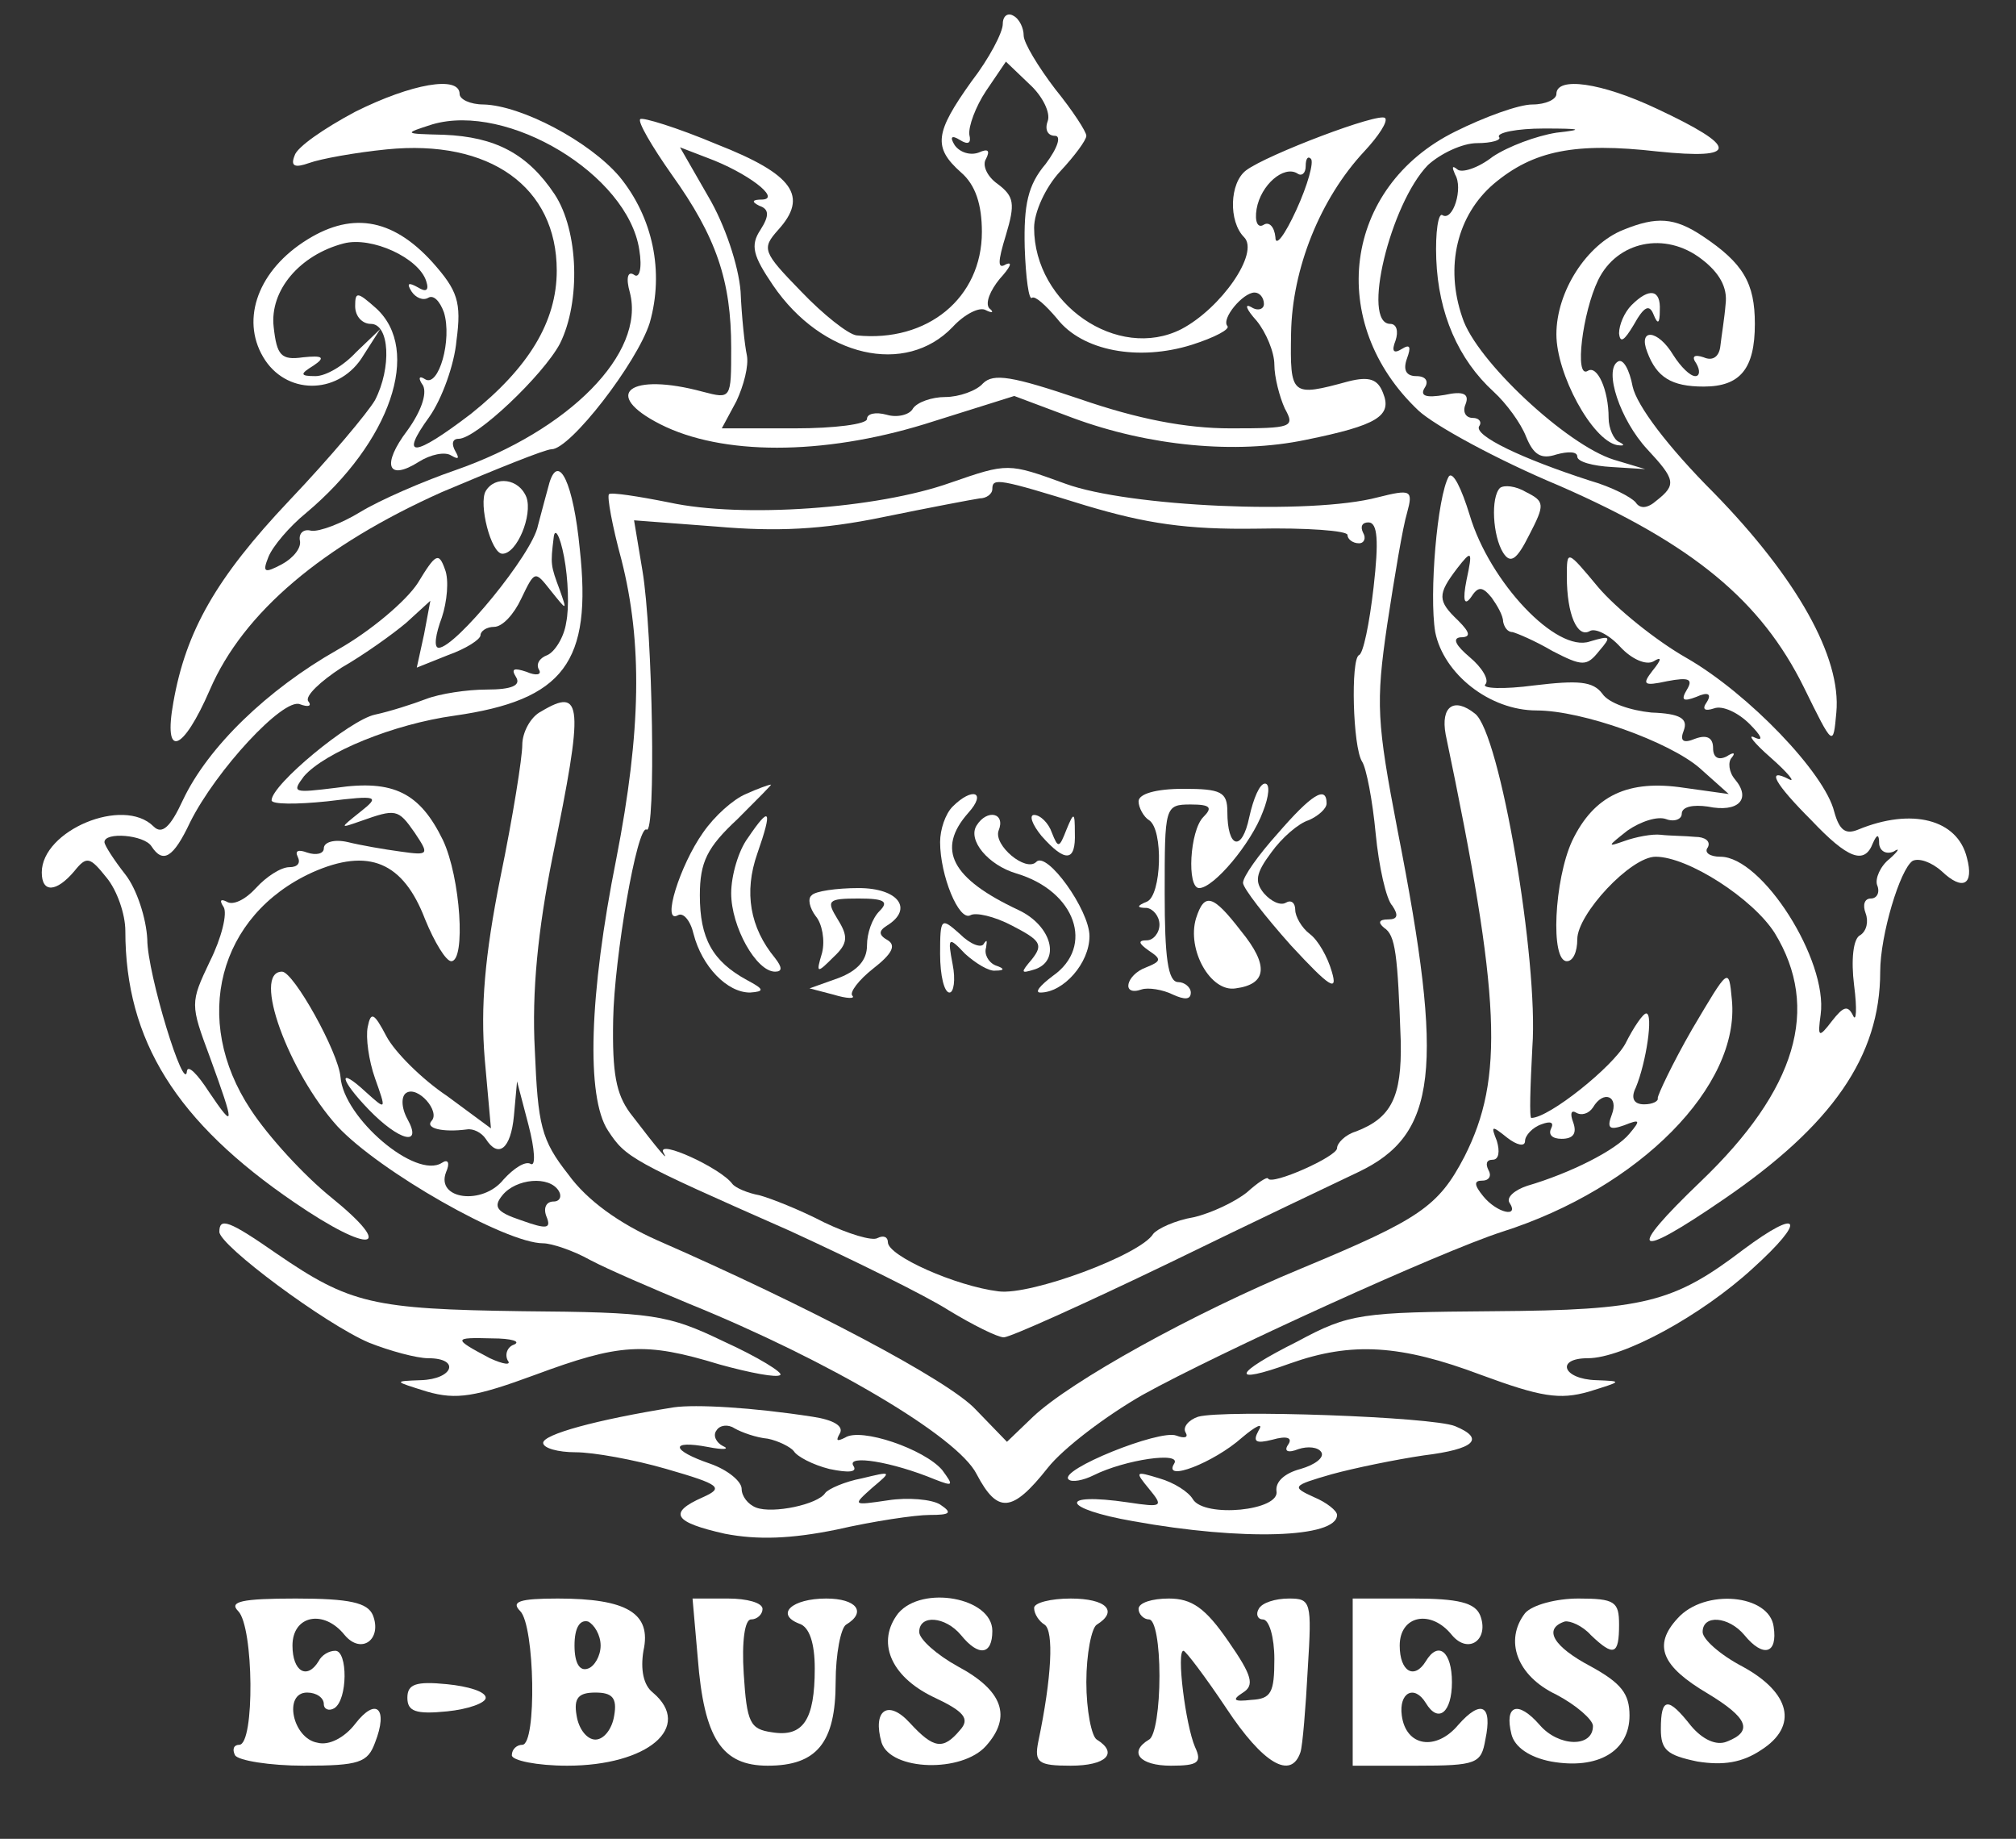  <svg  version="1.0" xmlns="http://www.w3.org/2000/svg"  width="193pt" height="176pt" viewBox="0 0 193 176"  preserveAspectRatio="xMidYMid meet"><rect x="0" y="0" width="193" height="176" fill="#333333" stroke="none"/>  <g transform="translate(0,176) scale(0.1,-0.1)" fill="#ffffff" stroke="none"> <path d="M960 1737 c0 -8 -13 -33 -30 -55 -35 -49 -37 -63 -10 -87 14 -12 20 -31 20 -57 0 -63 -52 -106 -120 -99 -8 1 -32 20 -53 42 -37 38 -38 41 -22 59 29 32 15 53 -59 82 -38 16 -71 26 -73 24 -3 -2 11 -26 30 -53 43 -60 57 -102 57 -166 0 -49 0 -49 -27 -42 -70 19 -98 -2 -41 -31 59 -30 155 -30 253 0 l86 27 56 -21 c73 -27 156 -35 223 -21 69 14 83 23 74 45 -5 13 -13 16 -33 11 -55 -15 -56 -14 -55 46 1 62 28 129 70 174 14 15 23 29 20 32 -5 6 -113 -35 -133 -50 -16 -12 -17 -49 -2 -64 15 -15 -22 -68 -60 -88 -61 -31 -141 24 -141 97 0 15 11 39 25 54 14 15 25 30 25 34 0 4 -13 24 -30 45 -16 21 -30 44 -30 51 0 7 -4 16 -10 19 -5 3 -10 0 -10 -8z m43 -93 c-3 -8 0 -14 7 -14 6 0 3 -11 -9 -27 -17 -20 -21 -39 -20 -80 1 -29 4 -51 7 -48 3 2 13 -7 24 -20 24 -31 78 -41 129 -25 22 7 37 15 34 18 -6 7 15 32 26 32 5 0 9 -5 9 -11 0 -5 -6 -7 -12 -3 -7 4 -5 -2 5 -13 9 -11 17 -30 17 -42 0 -12 5 -31 10 -42 10 -18 7 -19 -52 -19 -43 0 -89 9 -144 28 -65 22 -83 25 -93 15 -6 -7 -23 -13 -36 -13 -13 0 -27 -5 -31 -11 -3 -6 -15 -9 -25 -6 -11 3 -19 1 -19 -4 0 -5 -31 -9 -69 -9 l-70 0 14 26 c7 15 12 34 10 44 -2 9 -5 37 -6 61 -2 25 -15 64 -31 91 l-27 47 26 -10 c38 -14 71 -39 53 -40 -10 0 -11 -2 -3 -6 9 -3 10 -9 1 -23 -10 -15 -7 -25 12 -53 47 -69 127 -87 172 -40 11 12 26 20 32 16 6 -3 8 -2 3 2 -4 5 1 17 10 28 10 11 13 17 6 14 -8 -5 -8 2 0 28 9 30 8 37 -8 49 -10 7 -15 18 -11 24 4 8 2 10 -7 6 -8 -3 -18 0 -23 7 -5 8 -3 10 5 5 8 -5 11 -3 9 5 -1 8 6 27 16 42 l19 28 23 -22 c12 -11 20 -27 17 -35z m238 -85 c-11 -24 -20 -36 -20 -26 -1 10 -6 15 -11 12 -6 -4 -9 3 -7 15 4 23 26 42 39 34 4 -3 8 0 8 7 0 7 2 10 5 7 3 -3 -3 -25 -14 -49z"/> <path d="M340 1653 c-30 -16 -56 -34 -58 -42 -4 -10 0 -12 14 -7 11 4 44 10 74 13 99 10 163 -36 163 -116 0 -49 -27 -93 -82 -137 -55 -42 -69 -43 -40 -3 12 17 24 50 26 73 5 37 1 48 -23 75 -39 43 -79 49 -124 19 -45 -30 -60 -77 -36 -113 23 -34 72 -32 94 5 l16 25 -23 -22 c-12 -13 -29 -23 -39 -23 -15 0 -15 2 -2 10 12 8 9 10 -10 8 -21 -3 -25 2 -28 29 -4 35 25 69 67 80 27 7 72 -14 79 -36 3 -9 0 -11 -8 -6 -9 5 -11 4 -6 -4 4 -6 11 -9 16 -6 5 3 11 -3 15 -14 8 -26 -5 -72 -18 -64 -6 4 -7 1 -2 -6 4 -8 -2 -25 -15 -43 -25 -33 -19 -49 11 -30 11 7 25 10 31 6 7 -4 8 -3 4 4 -4 7 -3 12 3 12 17 0 81 61 97 91 20 40 18 108 -5 143 -26 39 -57 55 -106 57 -39 1 -39 1 -11 10 72 21 187 -48 198 -120 3 -18 0 -28 -5 -24 -6 4 -8 -3 -4 -17 15 -58 -58 -132 -167 -170 -32 -11 -73 -29 -91 -40 -18 -11 -39 -19 -47 -18 -7 2 -12 -2 -11 -9 2 -7 -6 -17 -17 -23 -17 -9 -19 -8 -13 7 4 10 20 29 36 42 81 68 111 156 67 196 -18 16 -20 16 -20 2 0 -10 7 -17 15 -17 18 0 20 -42 4 -73 -7 -12 -43 -55 -82 -96 -70 -74 -99 -125 -111 -193 -10 -55 9 -48 35 12 32 74 108 138 222 189 52 22 99 41 105 41 18 0 82 83 94 121 14 49 3 101 -29 140 -29 34 -94 68 -130 69 -13 0 -23 5 -23 10 0 18 -46 10 -100 -17z"/> <path d="M1490 1670 c0 -5 -10 -10 -23 -10 -13 0 -46 -12 -74 -26 -107 -53 -124 -183 -35 -267 15 -14 75 -47 135 -72 128 -56 193 -110 234 -193 28 -57 28 -57 31 -24 5 53 -38 129 -117 210 -45 45 -74 84 -78 102 -3 16 -9 27 -14 24 -14 -8 2 -56 28 -84 27 -29 28 -34 9 -49 -9 -8 -16 -8 -20 -2 -4 5 -23 15 -44 21 -65 21 -111 43 -106 52 3 4 0 8 -6 8 -7 0 -10 6 -7 13 4 10 -2 13 -20 9 -18 -3 -24 -1 -19 7 4 6 1 11 -8 11 -10 0 -13 6 -9 17 4 11 3 14 -5 9 -8 -5 -10 -2 -6 8 3 9 1 16 -5 16 -28 0 0 115 36 152 12 11 33 21 47 21 14 0 24 3 21 6 -2 4 17 8 43 8 36 0 39 -1 12 -4 -19 -3 -46 -13 -61 -23 -14 -11 -30 -16 -34 -12 -5 4 -5 2 -2 -5 8 -13 -2 -45 -12 -39 -4 3 -7 -16 -6 -42 2 -52 21 -96 55 -127 12 -11 26 -30 31 -43 7 -17 14 -22 29 -17 11 3 20 3 20 -2 0 -5 15 -9 33 -10 l32 -2 -30 9 c-45 14 -132 95 -145 136 -17 49 -5 98 30 128 38 32 78 40 157 31 78 -8 78 4 -1 41 -53 25 -96 31 -96 14z"/> <path d="M1554 1540 c-35 -14 -64 -59 -64 -100 0 -38 34 -101 58 -106 7 -1 8 0 2 3 -5 2 -10 13 -10 23 0 27 -11 51 -20 45 -13 -8 -5 56 10 87 18 37 64 47 99 20 17 -13 25 -27 23 -43 -1 -13 -4 -31 -5 -40 -1 -10 -7 -15 -16 -11 -9 3 -12 1 -7 -6 4 -7 3 -12 -1 -12 -5 0 -14 9 -21 20 -15 25 -34 26 -25 3 9 -24 23 -33 54 -33 35 0 49 17 49 60 0 39 -11 58 -50 84 -27 18 -44 19 -76 6z"/> <path d="M1562 1468 c-7 -7 -12 -19 -12 -27 1 -10 5 -7 14 8 10 18 15 20 19 10 4 -10 6 -9 6 4 1 20 -10 22 -27 5z"/> <path d="M910 1298 c-70 -25 -200 -34 -269 -19 -30 6 -56 10 -58 8 -2 -2 3 -30 12 -63 20 -79 19 -163 -5 -286 -26 -130 -29 -228 -8 -260 17 -26 22 -29 174 -96 61 -28 130 -62 152 -76 23 -14 47 -26 53 -26 6 0 77 32 158 71 80 39 162 78 181 87 76 36 83 98 38 327 -20 104 -21 122 -10 197 7 46 15 94 19 107 6 22 4 23 -28 15 -64 -17 -239 -9 -299 13 -55 20 -55 20 -110 1z m130 -22 c57 -17 96 -23 163 -22 48 1 87 -2 87 -6 0 -4 5 -8 11 -8 5 0 7 5 4 10 -3 6 -1 10 5 10 9 0 10 -18 5 -62 -4 -35 -10 -64 -14 -65 -8 -4 -6 -88 3 -102 4 -6 10 -37 13 -69 3 -31 10 -63 16 -69 6 -9 5 -13 -4 -13 -9 0 -10 -3 -4 -8 11 -7 13 -25 16 -109 1 -53 -9 -73 -43 -86 -10 -3 -18 -11 -18 -16 0 -8 -63 -36 -66 -29 -1 2 -10 -4 -20 -13 -11 -9 -34 -20 -51 -24 -18 -3 -35 -11 -39 -16 -12 -20 -117 -59 -148 -55 -41 5 -106 34 -106 47 0 5 -4 7 -10 4 -5 -3 -28 4 -51 15 -23 12 -51 23 -62 26 -11 2 -23 7 -26 11 -11 15 -72 43 -66 30 6 -10 -3 0 -32 38 -13 18 -17 37 -16 89 1 59 23 187 32 182 9 -6 6 189 -4 248 l-8 48 79 -6 c57 -5 101 -3 159 9 44 9 86 17 93 18 6 0 12 4 12 9 0 11 6 10 90 -16z"/> <path d="M714 1000 c-12 -5 -30 -21 -41 -37 -22 -31 -40 -88 -24 -79 5 3 12 -5 15 -18 8 -31 32 -56 54 -56 14 1 14 3 -3 12 -33 18 -45 40 -45 81 0 32 7 46 36 73 19 19 34 34 32 33 -2 0 -13 -4 -24 -9z"/> <path d="M1090 993 c0 -6 5 -15 10 -18 14 -9 12 -72 -2 -78 -10 -4 -10 -6 0 -6 6 -1 12 -8 12 -16 0 -8 -6 -15 -12 -15 -9 0 -8 -3 2 -10 12 -8 12 -10 -3 -16 -19 -7 -24 -28 -4 -21 6 2 20 0 30 -5 11 -5 17 -5 17 2 0 5 -6 10 -12 10 -10 0 -13 24 -13 85 0 83 0 85 25 85 19 0 21 -3 12 -12 -13 -13 -16 -68 -4 -68 14 0 50 43 61 73 6 15 7 27 2 27 -5 0 -11 -14 -15 -32 -7 -34 -21 -30 -21 5 0 19 -6 22 -42 22 -27 0 -43 -5 -43 -12z"/> <path d="M912 988 c-7 -7 -12 -22 -12 -34 0 -32 18 -76 29 -70 5 3 23 -1 40 -10 27 -14 30 -18 19 -32 -11 -13 -11 -14 2 -10 26 8 17 42 -15 57 -64 30 -79 58 -48 93 18 20 4 25 -15 6z"/> <path d="M1223 962 c-18 -20 -33 -41 -33 -47 0 -5 21 -32 46 -60 37 -40 45 -45 39 -25 -4 14 -13 30 -21 36 -8 6 -14 17 -14 23 0 7 -4 10 -9 7 -5 -3 -14 1 -21 9 -9 11 -8 19 7 39 10 14 26 28 36 31 9 4 17 11 17 16 0 18 -15 8 -47 -29z"/> <path d="M716 958 c-9 -12 -16 -36 -16 -53 0 -32 24 -75 42 -75 7 0 7 4 0 13 -24 29 -30 63 -17 100 15 43 12 46 -9 15z"/> <path d="M935 970 c-9 -14 11 -38 38 -46 57 -17 75 -70 35 -98 -12 -9 -18 -16 -12 -16 22 0 47 28 47 54 0 25 -41 82 -51 71 -10 -10 -41 16 -36 30 7 17 -11 21 -21 5z"/> <path d="M997 960 c23 -26 33 -25 32 3 0 20 -1 20 -8 3 -7 -18 -8 -18 -14 -3 -3 9 -11 17 -17 17 -5 0 -2 -9 7 -20z"/> <path d="M777 903 c-4 -3 -2 -12 4 -20 6 -7 9 -23 6 -35 -6 -20 -5 -20 11 -4 14 13 14 20 4 36 -11 18 -10 20 20 20 25 0 29 -3 20 -12 -7 -7 -12 -21 -12 -33 0 -14 -9 -24 -27 -31 l-28 -10 23 -6 c13 -4 21 -4 18 -1 -3 3 6 15 20 26 18 14 22 22 14 27 -9 5 -9 9 -1 14 26 16 11 36 -27 36 -21 0 -42 -3 -45 -7z"/> <path d="M1145 881 c-9 -30 14 -71 38 -67 30 4 32 22 5 55 -27 35 -35 37 -43 12z"/> <path d="M900 847 c0 -21 4 -37 9 -37 4 0 6 12 3 27 -5 26 -4 27 12 10 10 -9 23 -17 29 -16 9 0 9 2 0 5 -7 3 -11 11 -9 17 1 7 1 8 -2 4 -2 -5 -13 -1 -23 9 -18 16 -19 16 -19 -19z"/> <path d="M526 1298 c-2 -7 -7 -26 -11 -41 -5 -27 -79 -117 -95 -117 -5 0 -3 13 3 29 5 15 7 36 3 46 -6 17 -9 15 -26 -13 -11 -17 -45 -46 -77 -64 -67 -38 -124 -93 -148 -144 -12 -26 -20 -33 -28 -25 -29 29 -107 -4 -107 -44 0 -20 14 -19 31 1 12 15 15 14 31 -6 10 -12 18 -35 18 -51 0 -105 49 -183 162 -260 73 -50 98 -46 35 5 -26 21 -60 58 -77 84 -57 86 -31 186 59 227 54 24 87 10 108 -45 9 -22 20 -40 25 -40 14 0 9 80 -8 116 -22 45 -47 58 -102 50 -41 -5 -43 -5 -31 11 20 23 86 50 144 58 105 15 132 51 120 160 -6 62 -20 92 -29 63z m16 -134 c-2 -14 -11 -28 -18 -31 -8 -3 -11 -9 -8 -14 3 -5 -3 -6 -12 -2 -12 4 -15 3 -10 -5 5 -8 -4 -12 -28 -12 -19 0 -45 -4 -58 -9 -13 -5 -35 -12 -49 -15 -24 -5 -99 -67 -99 -82 0 -4 24 -4 53 -1 49 6 51 5 32 -10 -20 -16 -20 -16 0 -9 34 12 36 12 52 -11 14 -21 14 -22 -14 -18 -15 2 -38 6 -50 9 -13 3 -23 0 -23 -6 0 -5 -7 -7 -16 -4 -8 3 -12 2 -9 -4 3 -6 0 -10 -8 -10 -8 0 -22 -9 -32 -20 -10 -11 -22 -17 -28 -13 -6 3 -7 1 -3 -5 4 -6 -2 -30 -13 -52 -19 -40 -19 -41 0 -92 24 -66 24 -70 -1 -33 -11 17 -20 26 -21 20 -2 -24 -38 93 -38 126 -1 20 -10 48 -21 62 -11 14 -20 28 -20 31 0 10 38 7 45 -4 11 -17 21 -11 37 23 25 50 89 119 105 113 8 -3 12 -2 8 3 -3 5 12 19 32 32 21 12 49 32 62 43 l23 21 -6 -32 -7 -32 30 12 c17 6 31 15 31 19 0 4 6 8 13 8 8 0 19 12 26 27 13 27 13 27 28 8 16 -20 16 -20 9 0 -9 24 -9 25 -6 50 1 11 6 3 10 -18 4 -21 5 -49 2 -63z"/> <path d="M1387 1304 c-11 -19 -19 -113 -13 -149 8 -40 52 -75 97 -75 44 0 127 -30 156 -55 l28 -25 -43 6 c-53 8 -86 -7 -107 -51 -17 -37 -21 -115 -5 -115 6 0 10 9 10 21 0 24 51 79 75 79 31 0 93 -40 114 -73 44 -72 21 -150 -71 -238 -72 -69 -64 -76 22 -17 104 71 150 137 150 218 0 35 19 98 31 106 6 3 18 -1 28 -10 20 -19 31 -13 24 13 -9 37 -53 48 -104 27 -12 -5 -18 -1 -23 17 -9 37 -82 113 -141 147 -30 17 -68 48 -85 68 -30 36 -30 36 -30 10 0 -36 10 -59 22 -52 5 3 18 -3 29 -15 11 -12 25 -18 32 -14 8 5 8 2 -1 -9 -10 -13 -9 -15 14 -10 21 4 25 2 19 -8 -6 -10 -4 -12 9 -7 11 5 15 3 10 -5 -5 -7 -2 -9 7 -6 8 3 23 -4 34 -15 11 -11 14 -17 5 -13 -8 4 -1 -5 15 -19 17 -15 24 -24 18 -21 -23 12 -14 -4 21 -39 35 -37 51 -43 59 -22 4 9 6 9 6 -1 1 -7 7 -10 14 -7 6 4 5 1 -4 -7 -9 -7 -14 -19 -12 -25 3 -7 0 -13 -6 -13 -6 0 -8 -6 -5 -14 3 -8 1 -17 -5 -21 -7 -3 -9 -24 -6 -48 3 -23 2 -36 -1 -29 -5 10 -9 9 -20 -5 -13 -17 -14 -16 -11 6 7 52 -56 151 -96 151 -10 0 -16 4 -12 9 3 6 -3 10 -12 10 -10 1 -25 1 -33 2 -8 1 -24 -2 -35 -6 -17 -6 -16 -5 3 10 13 9 29 14 37 11 8 -3 15 0 15 5 0 7 11 9 25 7 29 -6 42 7 26 26 -6 7 -7 17 -3 21 4 5 1 5 -5 1 -8 -4 -13 -1 -13 8 0 10 -6 13 -17 9 -12 -5 -15 -2 -11 8 4 11 -3 16 -31 17 -20 2 -41 9 -47 18 -9 12 -23 13 -65 8 -30 -4 -51 -3 -47 1 4 4 -3 16 -15 26 -13 11 -17 18 -9 19 10 0 10 4 -2 16 -20 19 -20 25 -1 50 14 18 15 17 9 -11 -4 -20 -2 -25 4 -17 7 11 11 11 20 0 5 -7 11 -17 11 -23 1 -5 4 -10 9 -10 4 -1 21 -8 38 -18 29 -15 33 -15 45 0 12 14 11 15 -9 9 -32 -11 -96 57 -115 121 -8 26 -16 42 -20 37z"/> <path d="M465 1290 c-7 -12 5 -60 16 -60 14 0 29 37 23 54 -7 18 -30 21 -39 6z"/> <path d="M1436 1293 c-9 -9 -7 -46 3 -62 7 -11 13 -7 25 17 15 29 15 32 -3 41 -10 6 -21 7 -25 4z"/> <path d="M518 1079 c-10 -5 -18 -20 -18 -32 0 -12 -9 -69 -21 -127 -15 -75 -19 -124 -15 -173 l6 -67 -42 31 c-24 16 -50 42 -58 57 -12 23 -15 24 -18 9 -2 -10 1 -32 7 -49 11 -31 11 -31 -9 -13 -27 25 -25 12 3 -17 29 -30 52 -36 37 -9 -6 11 -6 22 -1 25 11 7 33 -18 24 -27 -6 -7 11 -11 34 -8 6 1 14 -3 18 -9 12 -19 24 -10 27 22 l3 33 11 -42 c6 -23 7 -40 2 -37 -5 3 -16 -4 -26 -15 -20 -25 -65 -19 -55 7 4 9 2 13 -4 9 -25 -16 -94 43 -97 82 -2 24 -45 101 -56 101 -29 0 6 -96 53 -148 40 -43 161 -112 197 -112 8 0 29 -7 45 -16 17 -9 59 -27 95 -42 133 -54 257 -127 275 -163 20 -38 34 -37 68 6 15 19 56 50 91 70 72 40 285 137 344 156 132 42 228 140 220 222 -3 32 -3 31 -38 -28 -19 -33 -33 -63 -33 -66 1 -3 -5 -6 -13 -6 -10 0 -13 6 -8 16 10 24 17 71 10 71 -3 0 -12 -13 -20 -29 -12 -22 -73 -71 -90 -71 -2 0 -1 30 1 68 6 82 -31 301 -55 319 -20 16 -33 7 -28 -20 53 -253 56 -329 18 -404 -25 -48 -43 -60 -156 -107 -104 -43 -221 -108 -257 -142 l-25 -24 -30 31 c-26 28 -161 99 -305 162 -36 16 -67 38 -85 63 -26 33 -29 47 -32 119 -3 56 3 115 17 185 30 146 29 163 -11 139z m1025 -386 c-5 -13 -2 -15 12 -10 15 6 16 5 5 -8 -13 -16 -57 -38 -98 -50 -12 -4 -20 -11 -17 -16 10 -15 -12 -10 -25 6 -9 11 -9 15 -1 15 7 0 9 5 6 10 -3 6 -2 10 4 10 6 0 7 8 4 18 -6 15 -5 15 10 3 9 -7 17 -9 17 -3 0 5 7 13 16 16 8 3 12 2 9 -4 -3 -6 1 -10 10 -10 11 0 15 5 11 16 -3 8 -2 12 3 9 5 -3 12 -1 16 5 10 17 25 11 18 -7z m-1008 -73 c3 -5 1 -10 -5 -10 -7 0 -10 -6 -7 -14 5 -12 1 -13 -24 -4 -24 8 -27 13 -18 24 13 16 45 19 54 4z"/> <path d="M210 581 c0 -13 101 -88 143 -106 20 -8 46 -15 57 -15 31 0 24 -20 -7 -21 -27 -1 -26 -1 6 -11 28 -8 46 -5 103 16 81 30 105 32 177 10 29 -8 55 -13 58 -10 3 2 -21 17 -54 32 -54 26 -68 28 -193 29 -143 2 -165 7 -235 55 -46 32 -55 35 -55 21z m282 -108 c-6 -2 -9 -9 -6 -15 4 -5 -4 -4 -17 2 -36 19 -35 20 2 19 19 0 28 -3 21 -6z"/> <path d="M1669 564 c-67 -51 -95 -58 -239 -59 -127 -1 -138 -2 -188 -29 -62 -31 -65 -42 -7 -21 59 21 106 18 183 -11 57 -21 75 -24 103 -16 32 10 33 10 7 11 -32 1 -39 21 -8 21 34 0 109 41 158 86 52 47 46 59 -9 18z"/> <path d="M645 413 c-75 -12 -125 -26 -125 -34 0 -5 14 -9 31 -9 17 0 56 -7 87 -16 52 -15 55 -18 35 -27 -34 -15 -28 -24 21 -35 31 -6 63 -5 107 4 35 8 75 14 89 14 20 0 22 2 10 10 -8 5 -31 7 -50 4 -34 -5 -34 -5 -15 12 19 16 19 16 -10 9 -16 -3 -32 -10 -35 -14 -7 -11 -50 -20 -66 -14 -8 3 -14 11 -14 18 0 7 -13 18 -30 24 -38 13 -39 23 -2 16 15 -3 21 -2 14 1 -6 3 -10 10 -6 15 3 5 11 6 17 2 7 -4 21 -9 32 -10 10 -2 22 -8 25 -12 3 -5 18 -13 34 -17 19 -4 27 -3 23 3 -7 11 37 4 78 -13 18 -7 18 -6 7 9 -17 20 -78 41 -93 31 -8 -4 -9 -3 -5 4 4 7 -6 13 -26 16 -58 9 -112 12 -133 9z"/> <path d="M1147 404 c-9 -3 -15 -10 -12 -15 3 -5 -1 -6 -9 -3 -16 6 -113 -33 -103 -42 3 -3 14 -1 24 4 30 15 85 23 77 11 -11 -18 38 1 65 25 13 11 21 15 16 7 -6 -11 -3 -13 13 -9 14 4 20 2 15 -5 -4 -6 0 -8 10 -4 9 3 19 2 22 -3 3 -5 -6 -12 -20 -16 -15 -4 -24 -12 -23 -21 4 -19 -69 -26 -80 -8 -4 7 -18 16 -32 20 -23 7 -24 7 -10 -10 14 -17 13 -18 -20 -13 -68 10 -64 -6 5 -18 105 -19 195 -16 195 6 0 4 -10 12 -22 17 -22 10 -21 11 17 22 22 6 61 14 88 18 49 6 59 16 30 28 -22 9 -221 16 -246 9z"/> <path d="M228 218 c15 -15 16 -128 1 -128 -5 0 -7 -4 -4 -10 3 -5 33 -10 66 -10 53 0 61 3 68 22 13 33 1 44 -19 18 -10 -13 -25 -21 -36 -18 -24 4 -33 48 -10 48 9 0 16 -5 16 -11 0 -5 5 -7 10 -4 13 8 13 55 1 55 -6 0 -13 -4 -16 -10 -11 -18 -25 -10 -25 15 0 29 30 35 50 10 16 -19 36 -4 27 19 -5 12 -22 16 -74 16 -52 0 -64 -3 -55 -12z"/> <path d="M498 218 c14 -14 16 -128 2 -128 -5 0 -10 -4 -10 -10 0 -5 24 -10 53 -10 77 0 121 37 82 70 -9 7 -12 22 -9 40 8 36 -16 50 -82 50 -37 0 -45 -3 -36 -12z m77 -33 c0 -10 -6 -20 -12 -22 -8 -3 -13 5 -13 22 0 17 5 25 13 23 6 -3 12 -13 12 -23z m13 -67 c-2 -13 -10 -23 -18 -23 -8 0 -16 10 -18 23 -3 17 2 22 18 22 16 0 21 -5 18 -22z"/> <path d="M668 173 c6 -77 23 -103 67 -103 47 0 65 22 65 80 0 27 5 52 10 55 20 12 10 25 -19 25 -33 0 -49 -15 -26 -24 10 -3 15 -19 15 -43 0 -49 -11 -66 -41 -61 -21 3 -24 9 -27 56 -2 31 1 52 7 52 6 0 11 5 11 10 0 6 -15 10 -33 10 l-34 0 5 -57z"/> <path d="M860 216 c-21 -27 -8 -60 33 -80 30 -14 36 -21 26 -32 -16 -19 -25 -18 -48 7 -21 23 -36 12 -27 -19 9 -27 77 -29 100 -3 25 28 16 53 -27 76 -20 11 -37 26 -37 33 0 17 25 15 40 -3 17 -21 30 -19 30 4 0 32 -67 44 -90 17z"/> <path d="M990 221 c0 -6 5 -13 10 -16 9 -6 7 -50 -6 -112 -4 -20 0 -23 31 -23 34 0 46 12 25 25 -5 3 -10 28 -10 55 0 27 5 52 10 55 21 13 9 25 -25 25 -19 0 -35 -4 -35 -9z"/> <path d="M1090 220 c0 -5 5 -10 10 -10 6 0 10 -24 10 -54 0 -30 -4 -58 -10 -61 -20 -12 -9 -25 21 -25 26 0 30 3 23 18 -9 21 -18 92 -11 92 2 0 21 -25 41 -55 35 -53 62 -69 71 -42 2 6 5 42 7 80 4 64 3 67 -18 67 -13 0 -26 -4 -29 -10 -3 -5 -1 -10 4 -10 6 0 11 -17 11 -38 0 -32 -3 -38 -22 -39 -17 -2 -19 0 -8 7 11 7 9 16 -14 49 -22 32 -35 41 -57 41 -16 0 -29 -4 -29 -10z"/> <path d="M1295 150 l0 -80 61 0 c58 0 62 2 66 25 7 33 -4 39 -26 14 -21 -25 -50 -21 -54 9 -3 22 12 30 23 12 12 -20 25 -9 25 20 0 29 -13 40 -25 20 -11 -18 -25 -10 -25 15 0 29 30 35 50 10 16 -19 36 -4 27 19 -5 12 -21 16 -64 16 l-58 0 0 -80z"/> <path d="M1460 216 c-20 -26 -8 -60 30 -78 19 -10 35 -24 35 -30 0 -21 -33 -20 -51 1 -21 24 -34 19 -27 -9 3 -12 17 -22 38 -26 45 -8 75 10 75 44 0 21 -8 31 -37 47 -36 19 -46 36 -25 43 5 1 17 -4 25 -13 22 -21 27 -19 27 10 0 22 -4 25 -39 25 -21 0 -44 -6 -51 -14z"/> <path d="M1606 211 c-24 -26 -15 -46 29 -72 38 -23 44 -36 18 -46 -10 -4 -23 2 -34 15 -22 28 -29 28 -29 -3 0 -20 6 -25 35 -31 25 -4 43 -1 61 11 36 23 28 55 -18 80 -21 11 -38 26 -38 33 0 17 25 15 40 -3 18 -22 32 -18 28 8 -4 31 -66 37 -92 8z"/> <path d="M390 135 c0 -13 8 -16 38 -13 20 2 37 8 37 13 0 6 -17 11 -37 13 -30 3 -38 0 -38 -13z"/> </g> </svg> 